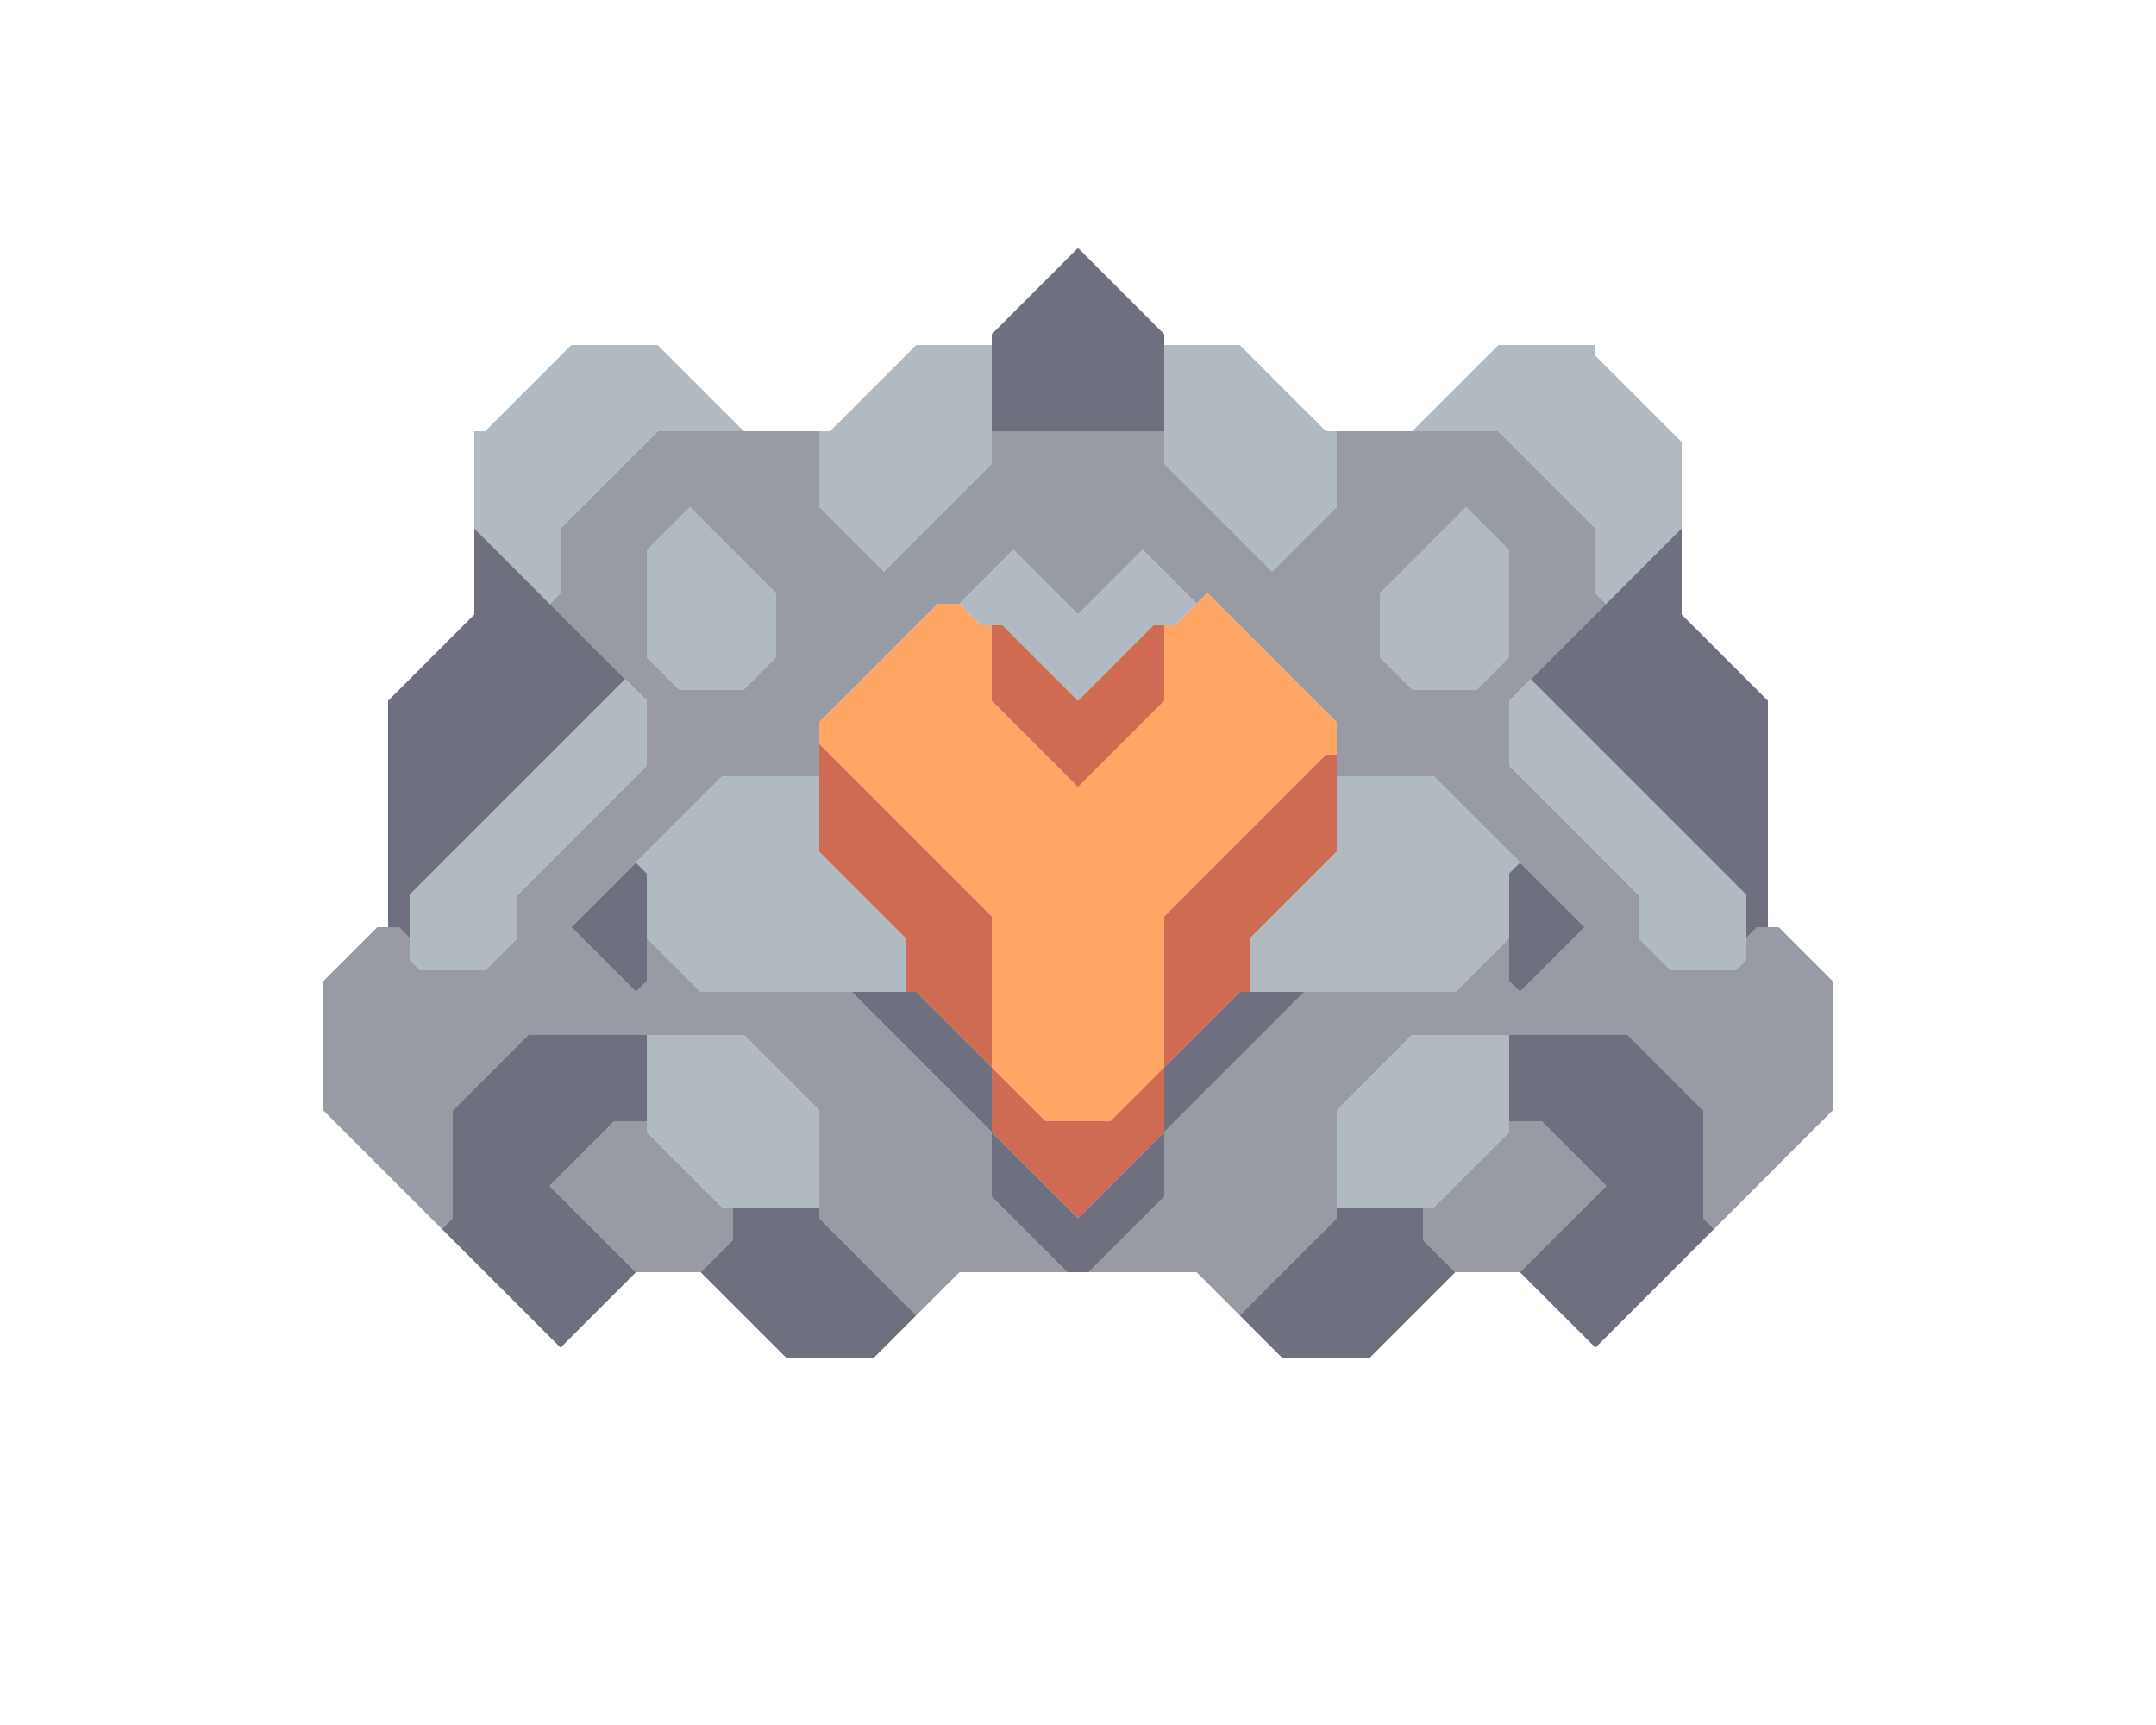 <svg xmlns="http://www.w3.org/2000/svg" width="100" height="80" style="fill-opacity:1;color-rendering:auto;color-interpolation:auto;text-rendering:auto;stroke:#000;stroke-linecap:square;stroke-miterlimit:10;shape-rendering:auto;stroke-opacity:1;fill:#000;stroke-dasharray:none;font-weight:400;stroke-width:1;font-family:&quot;Dialog&quot;;font-style:normal;stroke-linejoin:miter;font-size:12px;stroke-dashoffset:0;image-rendering:auto">
    <g style="stroke-linecap:round;fill:#989aa4;stroke:#989aa4">
        <path stroke="none" d="M15 51.5v-6l2.5-2.5h1l.5.5v1l.5.5h3l1.5-1.5v-2l6-6v-3L25.5 28l.5-.5v-3l4.5-4.5H38v3.5l3 3 5-5V20h8v1.5l5 5 3-3V20h7.5l4.5 4.5v3l.5.5-4.5 4.5v3l6 6v2l1.5 1.5h3l.5-.5v-1l.5-.5h1l2.5 2.5v6L79.5 57l-.5-.5v-5L75.5 48h-10L62 51.5v5L57.5 61l-2-2h-5l3.5-3.5v-3l6.5-6.5h7l2.5-2.5v2l.5.5 3-3-7-7H62v-2.5l-6-6-.5.5-2.5-2.5-3 3-3-3-2.5 2.5h-1L38 33.5V36h-4.5l-7 7 3 3 .5-.5v-2l2.5 2.5h7l6.5 6.5v3l3.5 3.5h-5l-2 2-4.5-4.5v-5L34.5 48h-10L21 51.5v5l-.5.5Z" style="stroke:none"/>
    </g>
    <g stroke="none" style="stroke-linecap:round;fill:#6e7080;stroke:#6e7080">
        <path d="M19 41.5v2l-.5-.5H18V32.5l4-4v-4l7 7Z" style="stroke:none"/>
        <path d="m19.5 45-.5-.5v-3l10-10 1 1v3l-6 6v2L22.5 45Z" style="fill:#b0bac0;stroke:none"/>
        <path d="m20.5 57 .5-.5v-5l3.5-3.5H30v4h-1.5l-3 3 4 4-3.5 3.5Z" style="stroke:none"/>
        <path d="M22 24.5V20h.5l4-4h4l4 4h-4L26 24.5v3l-.5.5Z" style="fill:#b0bac0;stroke:none"/>
        <path d="m25.5 55 3-3H30v.5l3.5 3.5h.5v1.5L32.5 59h-3Z" style="fill:#989aa4;stroke:none"/>
        <path d="m26.5 43 3-3 .5.5v5l-.5.5Z" style="stroke:none"/>
        <path d="M30 25.5v5l1.5 1.5h3l1.5-1.5v-3l-4-4Z" style="fill:#989aa4;stroke:none"/>
        <path d="M30 30.5v-5l2-2 4 4v3L34.5 32h-3Zm0 13v-3l-.5-.5 4-4H38v3.5l4 4V46h-9.5Zm0 9V48h4.5l3.5 3.5V56h-4.5Z" style="fill:#b0bac0;stroke:none"/>
        <path d="m32.5 59 1.5-1.5V56h4v.5l4.5 4.5-2 2h-4Z" style="stroke:none"/>
        <path d="M38 23.5V20h.5l4-4H46v5.5l-5 5Z" style="fill:#b0bac0;stroke:none"/>
        <path d="M38 34.5v-1l5.5-5.5h1l1 1h.5v3.5l4 4 4-4V29h.5l1.5-1.5 6 6V35h-.5L54 42.5v7L51.5 52h-3L46 49.5v-7Z" style="fill:#ffa665;stroke:none"/>
        <path d="M46 42.5v7L42.5 46H42v-2.5l-4-4v-5Z" style="fill:#d06b53;stroke:none"/>
        <path d="M39.5 46h3l3.5 3.5v3Z" style="stroke:none"/>
        <path d="m45.5 29-1-1 2.5-2.5 3 3 3-3 2.5 2.5-1 1h-1L50 32.5 46.5 29Z" style="fill:#b0bac0;stroke:none"/>
        <path d="M46 20v-4.5l4-4 4 4V20Z" style="stroke:none"/>
        <path d="m50 32.5 3.5-3.5h.5v3.5l-4 4-4-4V29h.5ZM48.5 52h3l2.5-2.5v3l-4 4-4-4v-3Z" style="fill:#d06b53;stroke:none"/>
        <path d="m50 56.5 4-4v3L50.5 59h-1L46 55.5v-3Z" style="stroke:none"/>
        <path d="M54 21.5V16h3.5l4 4h.5v3.5l-3 3Z" style="fill:#b0bac0;stroke:none"/>
        <path d="M54 49.5v-7l7.5-7.5h.5v4.5l-4 4V46h-.5Z" style="fill:#d06b53;stroke:none"/>
        <path d="M54 52.5v-3l3.5-3.5h3Z" style="stroke:none"/>
        <path d="M58 46v-2.5l4-4V36h4.5l4 4-.5.5v3L67.5 46Z" style="fill:#b0bac0;stroke:none"/>
        <path d="m57.5 61 4.5-4.5V56h4v1.5l1.5 1.5-4 4h-4Z" style="stroke:none"/>
        <path d="M62 56v-4.5l3.5-3.5H70v4.5L66.5 56Z" style="fill:#b0bac0;stroke:none"/>
        <path d="M64 27.5v3l1.5 1.5h3l1.5-1.5v-5l-2-2Z" style="fill:#989aa4;stroke:none"/>
        <path d="M64 30.5v-3l4-4 2 2v5L68.5 32h-3ZM65.5 20l4-4H74v.5l4 4v4L74.5 28l-.5-.5v-3L69.5 20Z" style="fill:#b0bac0;stroke:none"/>
        <path d="M66 57.5V56h.5l3.5-3.5V52h1.5l3 3-4 4h-3Z" style="fill:#989aa4;stroke:none"/>
        <path d="M70 35.5v-3l1-1 10 10v3l-.5.5h-3L76 43.5v-2Z" style="fill:#b0bac0;stroke:none"/>
        <path d="m73.5 43-3 3-.5-.5v-5l.5-.5ZM70 52v-4h5.5l3.5 3.5v5l.5.5-5.5 5.5-3.5-3.5 4-4-3-3Zm1-20.5 7-7v4l4 4V43h-.5l-.5.5v-2Z" style="stroke:none"/>
    </g>
</svg>
